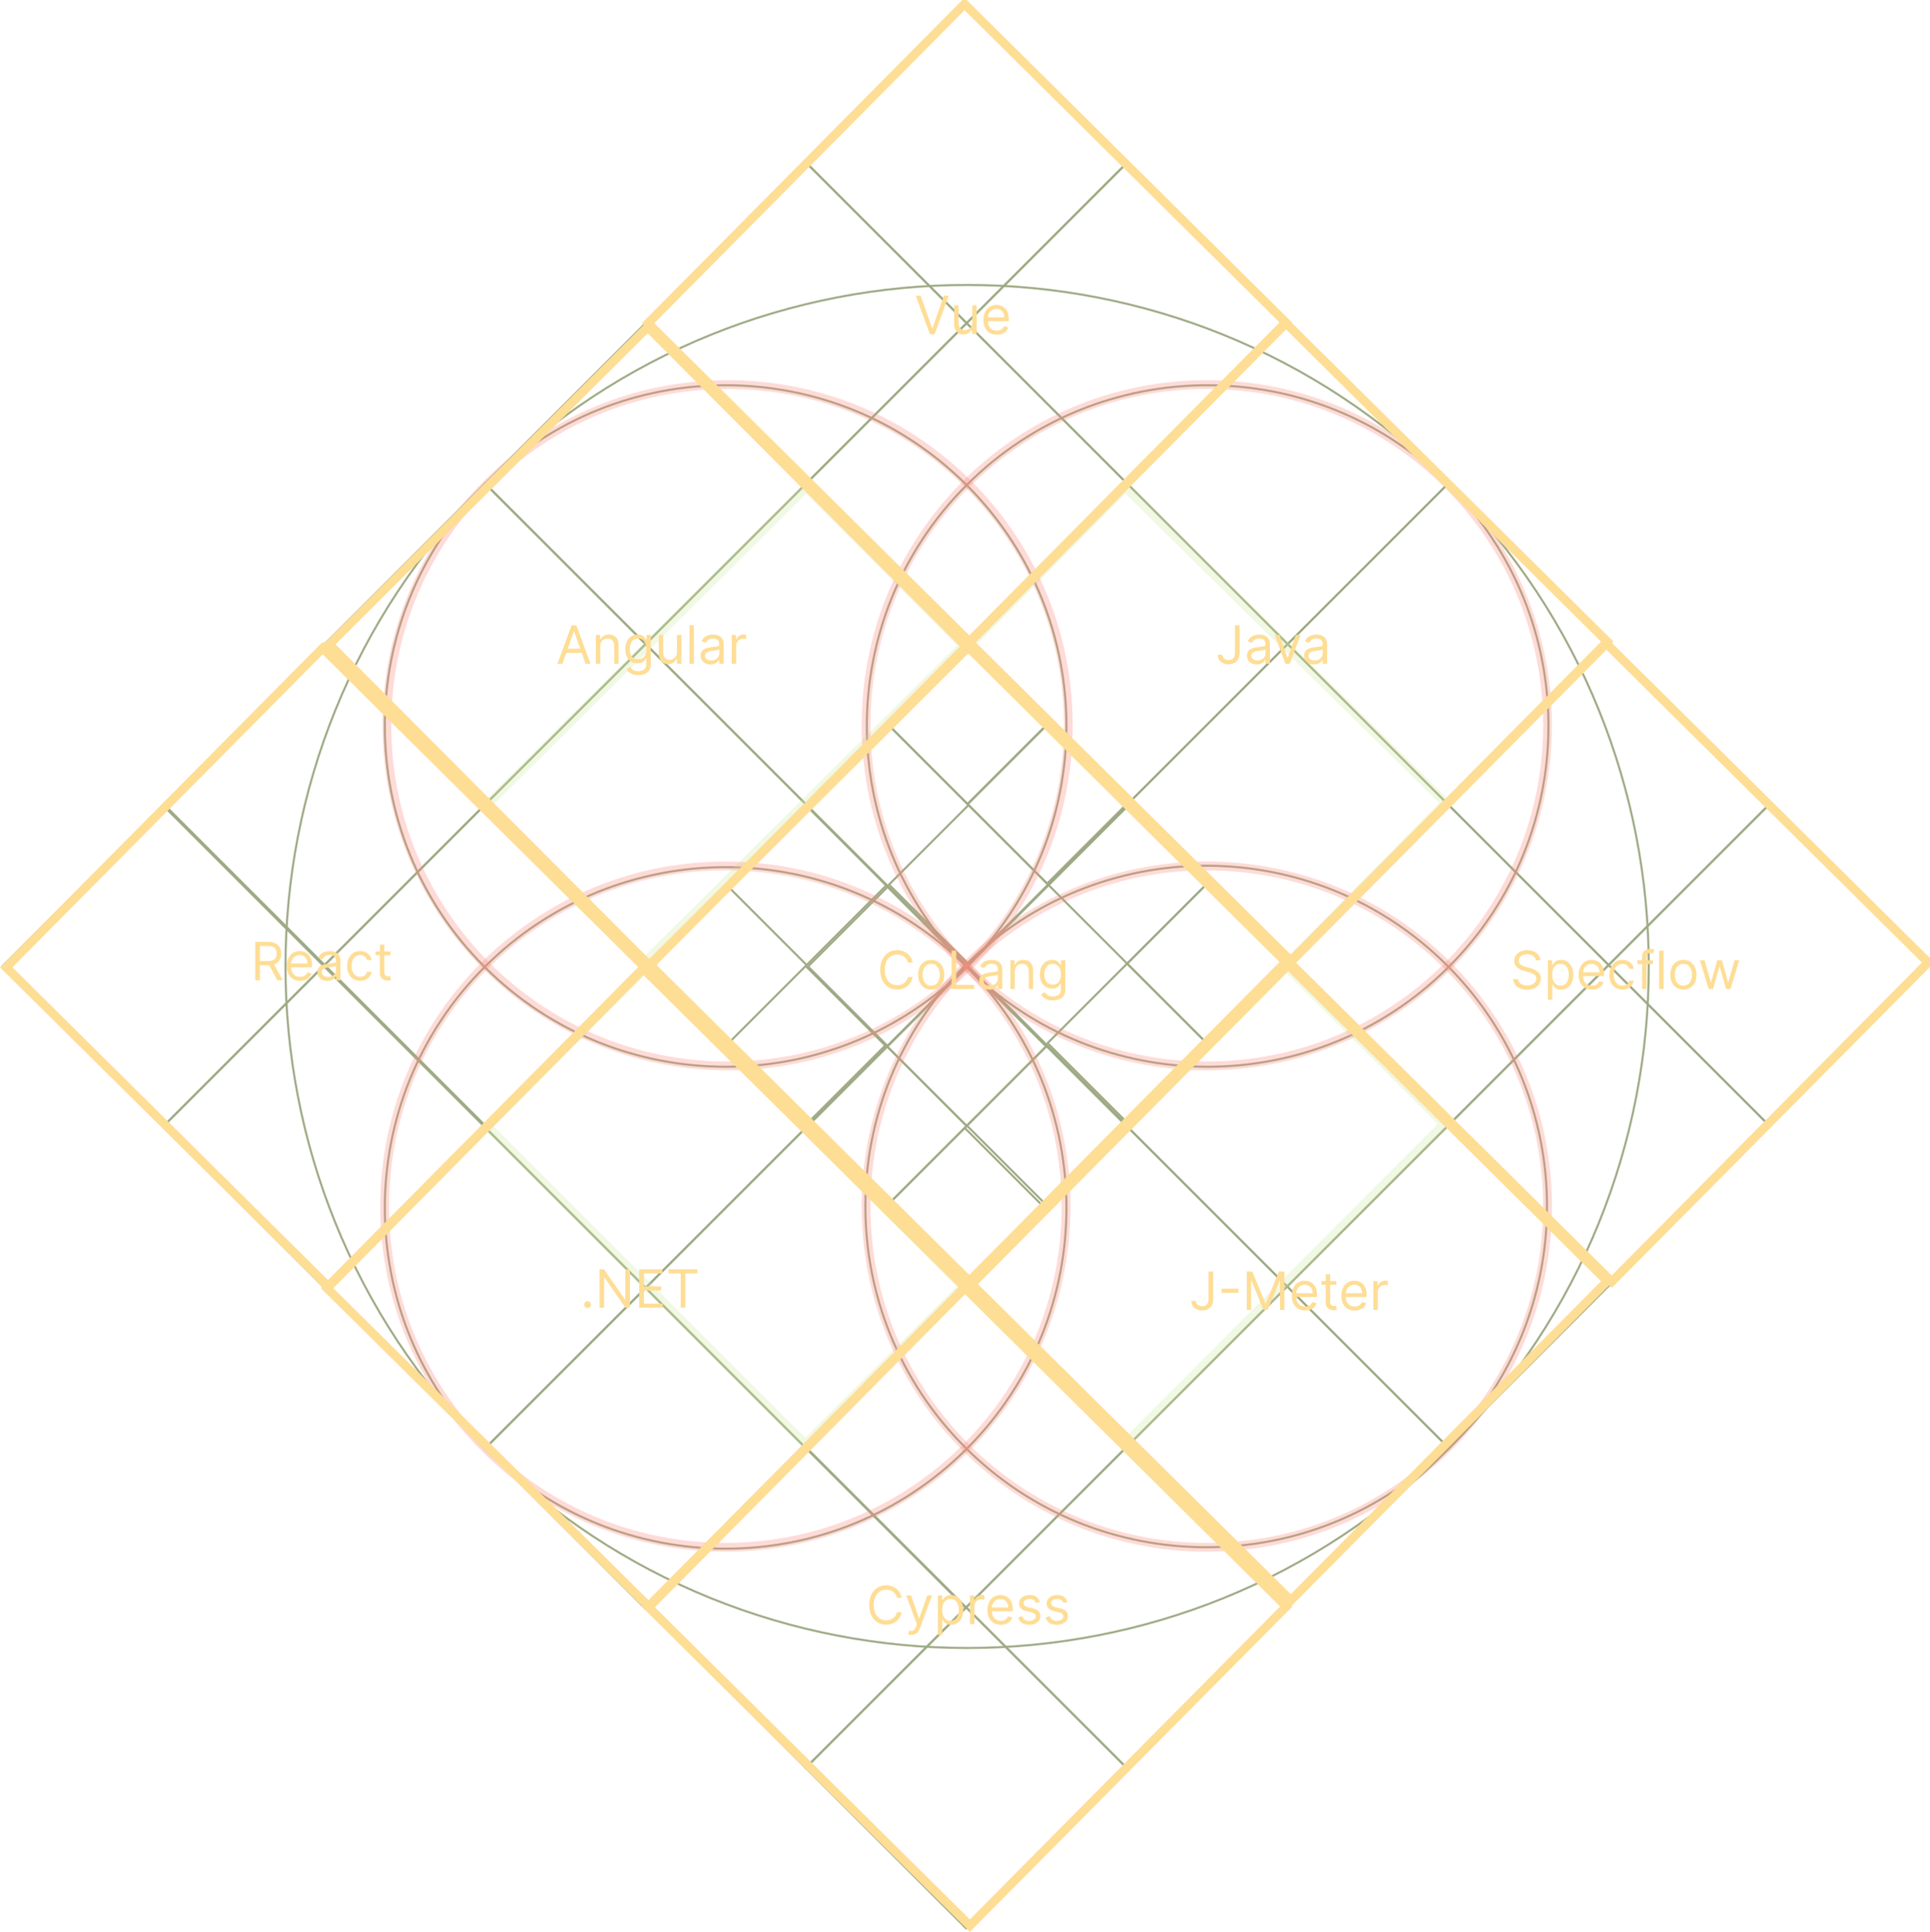 <svg width="878" height="879" viewBox="0 0 878 879" fill="none" xmlns="http://www.w3.org/2000/svg">
<g id="ways-30 1" clip-path="url(#clip0_1_2)">
<g id="Clip path group">
<mask id="mask0_1_2" style="mask-type:luminance" maskUnits="userSpaceOnUse" x="0" y="0" width="878" height="879">
<g id="clip0_1_2">
<path id="Vector" d="M878 0H0V879H878V0Z" fill="white"/>
</g>
</mask>
<g mask="url(#mask0_1_2)">
<g id="talent-30 1">
<g id="Clip path group_2">
<g id="Mask group">
<mask id="mask1_1_2" style="mask-type:luminance" maskUnits="userSpaceOnUse" x="0" y="0" width="878" height="879">
<g id="Group">
<g id="clip0_1_2_2">
<path id="Vector_2" d="M878 0H0V879H878V0Z" fill="white"/>
</g>
</g>
</mask>
<g mask="url(#mask1_1_2)">
<g id="Group_2">
<g id="main-bg 1">
<path id="Vector_2_2" d="M512.76 74.014L439.746 1L366.732 74.014L439.746 147.029L512.76 74.014Z" stroke="#9EAA85" stroke-width="0.93"/>
<path id="Vector_2_2_2" d="M366.731 220.043L293.717 147.029L220.703 220.043L293.717 293.058L366.731 220.043Z" stroke="#9EAA85" stroke-width="0.93"/>
<path id="Vector_3" d="M220.702 366.072L147.688 293.058L74.674 366.072L147.688 439.087L220.702 366.072Z" stroke="#9EAA85" stroke-width="0.93"/>
<path id="Vector_4" d="M366.731 512.979L293.717 439.965L220.703 512.979L293.717 585.994L366.731 512.979Z" stroke="#9EAA85" stroke-width="0.93"/>
<path id="Vector_5" d="M513.199 366.511L440.185 293.497L367.171 366.511L440.185 439.526L513.199 366.511Z" stroke="#9EAA85" stroke-width="0.93"/>
<path id="Vector_6" d="M585.775 147.029L512.761 74.015L439.747 147.029L512.761 220.043L585.775 147.029Z" stroke="#9EAA85" stroke-width="0.93"/>
<path id="Vector_7" d="M439.745 293.058L366.731 220.044L293.717 293.058L366.731 366.073L439.745 293.058Z" stroke="#9EAA85" stroke-width="0.93"/>
<path id="Vector_8" d="M293.716 439.087L220.702 366.073L147.688 439.087L220.702 512.102L293.716 439.087Z" stroke="#9EAA85" stroke-width="0.93"/>
<path id="Vector_9" d="M439.745 585.993L366.731 512.979L293.717 585.993L366.731 659.008L439.745 585.993Z" stroke="#9EAA85" stroke-width="0.93"/>
<path id="Vector_10" d="M586.213 439.526L513.199 366.512L440.185 439.526L513.199 512.541L586.213 439.526Z" stroke="#9EAA85" stroke-width="0.93"/>
<path id="Vector_11" d="M731.804 293.058L658.79 220.044L585.776 293.058L658.79 366.073L731.804 293.058Z" stroke="#9EAA85" stroke-width="0.93"/>
<path id="Vector_12" d="M658.789 220.043L585.775 147.029L512.761 220.043L585.775 293.058L658.789 220.043Z" stroke="#9EAA85" stroke-width="0.93"/>
<path id="Vector_13" d="M877.833 439.087L804.819 366.073L731.805 439.087L804.819 512.102L877.833 439.087Z" stroke="#9EAA85" stroke-width="0.93"/>
<path id="Vector_14" d="M804.819 366.072L731.805 293.058L658.791 366.072L731.805 439.087L804.819 366.072Z" stroke="#9EAA85" stroke-width="0.93"/>
<path id="Vector_15" d="M731.584 585.336L658.57 512.322L585.556 585.336L658.57 658.351L731.584 585.336Z" stroke="#9EAA85" stroke-width="0.93"/>
<path id="Vector_16" d="M585.556 731.365L512.542 658.351L439.528 731.365L512.542 804.38L585.556 731.365Z" stroke="#9EAA85" stroke-width="0.93"/>
<path id="Vector_17" d="M512.76 220.043L439.746 147.029L366.732 220.043L439.746 293.058L512.76 220.043Z" stroke="#9EAA85" stroke-width="0.93"/>
<path id="Vector_18" d="M366.731 366.072L293.717 293.058L220.703 366.072L293.717 439.087L366.731 366.072Z" stroke="#9EAA85" stroke-width="0.93"/>
<path id="Vector_19" d="M220.263 512.54L147.249 439.526L74.235 512.54L147.249 585.555L220.263 512.54Z" stroke="#9EAA85" stroke-width="0.93"/>
<path id="Vector_20" d="M366.731 659.008L293.717 585.994L220.703 659.008L293.717 732.023L366.731 659.008Z" stroke="#9EAA85" stroke-width="0.93"/>
<path id="Vector_21" d="M513.199 512.54L440.185 439.526L367.171 512.54L440.185 585.555L513.199 512.54Z" stroke="#9EAA85" stroke-width="0.93"/>
<path id="Vector_22" d="M658.789 366.072L585.775 293.058L512.761 366.072L585.775 439.087L658.789 366.072Z" stroke="#9EAA85" stroke-width="0.93"/>
<path id="Vector_23" d="M804.819 512.102L731.805 439.088L658.791 512.102L731.805 585.117L804.819 512.102Z" stroke="#9EAA85" stroke-width="0.93"/>
<path id="Vector_24" d="M658.571 658.35L585.557 585.336L512.543 658.35L585.557 731.365L658.571 658.35Z" stroke="#9EAA85" stroke-width="0.93"/>
<path id="Vector_25" d="M512.541 804.38L439.527 731.366L366.513 804.38L439.527 877.395L512.541 804.38Z" stroke="#9EAA85" stroke-width="0.93"/>
<path id="Vector_26" d="M439.745 147.029L366.731 74.015L293.717 147.029L366.731 220.043L439.745 147.029Z" stroke="#9EAA85" stroke-width="0.93"/>
<path id="Vector_27" d="M293.716 293.058L220.702 220.044L147.688 293.058L220.702 366.073L293.716 293.058Z" stroke="#9EAA85" stroke-width="0.93"/>
<path id="Vector_28" d="M147.249 439.526L74.234 366.512L1.22 439.526L74.234 512.541L147.249 439.526Z" stroke="#9EAA85" stroke-width="0.93"/>
<path id="Vector_29" d="M293.716 585.994L220.702 512.98L147.688 585.994L220.702 659.009L293.716 585.994Z" stroke="#9EAA85" stroke-width="0.93"/>
<path id="Vector_30" d="M440.184 439.526L367.17 366.512L294.156 439.526L367.17 512.541L440.184 439.526Z" stroke="#9EAA85" stroke-width="0.93"/>
<path id="Vector_31" d="M585.775 293.058L512.761 220.044L439.747 293.058L512.761 366.073L585.775 293.058Z" stroke="#9EAA85" stroke-width="0.93"/>
<path id="Vector_32" d="M731.804 439.087L658.79 366.073L585.776 439.087L658.79 512.102L731.804 439.087Z" stroke="#9EAA85" stroke-width="0.93"/>
<path id="Vector_33" d="M658.571 512.321L585.557 439.307L512.543 512.321L585.557 585.336L658.571 512.321Z" stroke="#9EAA85" stroke-width="0.93"/>
<path id="Vector_34" d="M512.322 658.57L439.308 585.556L366.294 658.57L439.308 731.585L512.322 658.57Z" stroke="#9EAA85" stroke-width="0.93"/>
<path id="Vector_35" d="M585.555 585.336L512.541 512.322L439.527 585.336L512.541 658.351L585.555 585.336Z" stroke="#9EAA85" stroke-width="0.93"/>
<path id="Vector_36" d="M439.526 731.365L366.512 658.351L293.498 731.365L366.512 804.38L439.526 731.365Z" stroke="#9EAA85" stroke-width="0.93"/>
<path id="Vector_37" d="M476.363 329.675L440.185 293.497L404.007 329.675L440.185 365.854L476.363 329.675Z" stroke="#9EAA85" stroke-width="0.93"/>
<path id="Vector_38" d="M476.363 329.675L440.185 293.497L404.007 329.675L440.185 365.854L476.363 329.675Z" stroke="#9EAA85" stroke-width="0.93"/>
<path id="Vector_39" d="M403.129 402.909L366.951 366.731L330.773 402.909L366.951 439.088L403.129 402.909Z" stroke="#9EAA85" stroke-width="0.93"/>
<path id="Vector_40" d="M548.939 402.251L512.761 366.073L476.583 402.251L512.761 438.43L548.939 402.251Z" stroke="#9EAA85" stroke-width="0.93"/>
<path id="Vector_41" d="M476.801 402.47L440.623 366.292L404.445 402.47L440.623 438.649L476.801 402.47Z" stroke="#9EAA85" stroke-width="0.93"/>
<path id="Vector_42" d="M402.691 475.704L366.513 439.526L330.335 475.704L366.513 511.883L402.691 475.704Z" stroke="#9EAA85" stroke-width="0.93"/>
<path id="Vector_43" d="M548.939 474.608L512.761 438.43L476.583 474.608L512.761 510.787L548.939 474.608Z" stroke="#9EAA85" stroke-width="0.93"/>
<path id="Vector_44" d="M512.541 365.854L476.363 329.676L440.185 365.854L476.363 402.033L512.541 365.854Z" stroke="#9EAA85" stroke-width="0.93"/>
<path id="Vector_45" d="M439.965 439.745L403.787 403.567L367.609 439.745L403.787 475.924L439.965 439.745Z" stroke="#9EAA85" stroke-width="0.93"/>
<path id="Vector_46" d="M585.117 438.429L548.939 402.251L512.761 438.429L548.939 474.608L585.117 438.429Z" stroke="#9EAA85" stroke-width="0.93"/>
<path id="Vector_47" d="M475.924 476.143L439.746 439.965L403.568 476.143L439.746 512.322L475.924 476.143Z" stroke="#9EAA85" stroke-width="0.93"/>
<path id="Vector_48" d="M512.249 512.175L476.071 475.997L439.893 512.175L476.071 548.354L512.249 512.175Z" stroke="#9EAA85" stroke-width="0.93"/>
<path id="Vector_49" d="M475.046 549.377L438.868 513.199L402.69 549.377L438.868 585.556L475.046 549.377Z" stroke="#9EAA85" stroke-width="0.93"/>
<path id="Vector_50" d="M439.745 512.321L403.567 476.143L367.389 512.321L403.567 548.5L439.745 512.321Z" stroke="#9EAA85" stroke-width="0.93"/>
<path id="Vector_51" d="M220.702 659.009C341.798 780.105 538.132 780.105 659.228 659.009C780.324 537.913 780.324 341.579 659.228 220.483C538.132 99.387 341.798 99.387 220.702 220.483C99.606 341.579 99.606 537.913 220.702 659.009Z" stroke="#9EAA85" stroke-width="0.93"/>
<path id="Vector_52" d="M439.746 439.964C500.293 500.512 598.461 500.512 659.008 439.964C719.556 379.417 719.556 281.249 659.008 220.702C598.461 160.154 500.293 160.154 439.746 220.702C379.198 281.249 379.198 379.417 439.746 439.964Z" stroke="#9EAA85" stroke-width="0.93"/>
<path id="Vector_53" d="M220.483 659.227C281.03 719.775 379.198 719.775 439.745 659.227C500.293 598.68 500.293 500.512 439.745 439.965C379.198 379.417 281.03 379.417 220.483 439.965C159.935 500.512 159.935 598.68 220.483 659.227Z" stroke="#9EAA85" stroke-width="0.93"/>
<path id="Vector_54" d="M439.089 658.569C499.636 719.117 597.804 719.117 658.351 658.569C718.899 598.022 718.899 499.854 658.351 439.307C597.804 378.759 499.636 378.759 439.089 439.307C378.541 499.854 378.541 598.022 439.089 658.569Z" stroke="#9EAA85" stroke-width="0.93"/>
<path id="Vector_55" d="M220.483 439.964C281.03 500.512 379.198 500.512 439.745 439.964C500.293 379.417 500.293 281.249 439.745 220.702C379.198 160.154 281.03 160.154 220.483 220.702C159.935 281.249 159.935 379.417 220.483 439.964Z" stroke="#9EAA85" stroke-width="0.93"/>
<path id="green-rectangle-2" d="M440.827 293.998L586.43 437.457L657.536 365.288L511.934 221.829L440.827 293.998Z" stroke="#D0E6A4" stroke-opacity="0.3" stroke-width="4"/>
<path id="green-rectangle-4" d="M221.829 512.475L366.376 656.997L438.01 585.351L293.462 440.829L221.829 512.475Z" stroke="#D0E6A4" stroke-opacity="0.3" stroke-width="4"/>
<path id="green-rectangle-1" d="M366.815 221.777L221.882 365.913L293.324 437.75L438.257 293.614L366.815 221.777Z" stroke="#D0E6A4" stroke-opacity="0.3" stroke-width="4"/>
<path id="green-rectangle-3" d="M585.165 439.829L440.828 584.561L512.566 656.103L656.903 511.37L585.165 439.829Z" stroke="#D0E6A4" stroke-opacity="0.3" stroke-width="4"/>
<path id="cycle-1" d="M331 485C416.604 485 486 415.604 486 330C486 244.396 416.604 175 331 175C245.396 175 176 244.396 176 330C176 415.604 245.396 485 331 485Z" stroke="#FB887B" stroke-opacity="0.3" stroke-width="4"/>
<path id="cycle-2" d="M549 485C634.604 485 704 415.604 704 330C704 244.396 634.604 175 549 175C463.396 175 394 244.396 394 330C394 415.604 463.396 485 549 485Z" stroke="#FB887B" stroke-opacity="0.3" stroke-width="4"/>
<path id="cycle-3" d="M330 704C415.604 704 485 634.604 485 549C485 463.396 415.604 394 330 394C244.396 394 175 463.396 175 549C175 634.604 244.396 704 330 704Z" stroke="#FB887B" stroke-opacity="0.3" stroke-width="4"/>
<path id="cycle-4" d="M549 704C634.604 704 704 634.604 704 549C704 463.396 634.604 394 549 394C463.396 394 394 463.396 394 549C394 634.604 463.396 704 549 704Z" stroke="#FB887B" stroke-opacity="0.3" stroke-width="4"/>
</g>
</g>
</g>
</g>
</g>
</g>
</g>
</g>
<rect id="rect-1" x="2.828" y="440.136" width="204.484" height="206.121" transform="rotate(-45.253 2.828 440.136)" stroke="#FEDD95" stroke-width="4"/>
<rect id="rect-9" x="586.828" y="438.057" width="204.484" height="206.121" transform="rotate(-45.253 586.828 438.057)" stroke="#FEDD95" stroke-width="4"/>
<rect id="rect-6" x="440.828" y="292.057" width="204.484" height="206.121" transform="rotate(-45.253 440.828 292.057)" stroke="#FEDD95" stroke-width="4"/>
<rect id="rect-8" x="440.828" y="583.057" width="204.484" height="206.121" transform="rotate(-45.253 440.828 583.057)" stroke="#FEDD95" stroke-width="4"/>
<rect id="rect-5" x="295.828" y="439.057" width="204.484" height="206.121" transform="rotate(-45.253 295.828 439.057)" stroke="#FEDD95" stroke-width="4"/>
<rect id="rect-4" x="148.828" y="586.143" width="204.484" height="206.121" transform="rotate(-45.287 148.828 586.143)" stroke="#FEDD95" stroke-width="4"/>
<rect id="rect-1_2" x="294.828" y="731.057" width="204.484" height="206.121" transform="rotate(-45.253 294.828 731.057)" stroke="#FEDD95" stroke-width="4"/>
<rect id="rect-3" x="294.828" y="147.057" width="204.484" height="206.121" transform="rotate(-45.253 294.828 147.057)" stroke="#FEDD95" stroke-width="4"/>
<rect id="rect-2" x="149.831" y="293.188" width="204.484" height="206.121" transform="rotate(-44.91 149.831 293.188)" stroke="#FEDD95" stroke-width="4"/>
<path id="text-1" d="M116.114 446V428.545H122.011C123.375 428.545 124.494 428.778 125.369 429.244C126.244 429.705 126.892 430.338 127.312 431.145C127.733 431.952 127.943 432.869 127.943 433.898C127.943 434.926 127.733 435.838 127.312 436.634C126.892 437.429 126.247 438.054 125.378 438.509C124.509 438.957 123.398 439.182 122.045 439.182H117.273V437.273H121.977C122.909 437.273 123.659 437.136 124.227 436.864C124.801 436.591 125.216 436.205 125.472 435.705C125.733 435.199 125.864 434.597 125.864 433.898C125.864 433.199 125.733 432.588 125.472 432.065C125.21 431.543 124.793 431.139 124.219 430.855C123.645 430.565 122.886 430.42 121.943 430.42H118.227V446H116.114ZM124.33 438.159L128.625 446H126.17L121.943 438.159H124.33ZM136.54 446.273C135.279 446.273 134.191 445.994 133.276 445.438C132.367 444.875 131.665 444.091 131.171 443.085C130.683 442.074 130.438 440.898 130.438 439.557C130.438 438.216 130.683 437.034 131.171 436.011C131.665 434.983 132.353 434.182 133.234 433.608C134.12 433.028 135.154 432.739 136.336 432.739C137.018 432.739 137.691 432.852 138.356 433.08C139.021 433.307 139.626 433.676 140.171 434.188C140.717 434.693 141.151 435.364 141.475 436.199C141.799 437.034 141.961 438.062 141.961 439.284V440.136H131.87V438.398H139.915C139.915 437.659 139.768 437 139.472 436.42C139.183 435.841 138.768 435.384 138.228 435.048C137.694 434.713 137.063 434.545 136.336 434.545C135.535 434.545 134.842 434.744 134.256 435.142C133.677 435.534 133.231 436.045 132.918 436.676C132.606 437.307 132.45 437.983 132.45 438.705V439.864C132.45 440.852 132.62 441.69 132.961 442.378C133.308 443.06 133.788 443.58 134.401 443.938C135.015 444.29 135.728 444.466 136.54 444.466C137.069 444.466 137.546 444.392 137.972 444.244C138.404 444.091 138.776 443.864 139.089 443.562C139.401 443.256 139.643 442.875 139.813 442.42L141.756 442.966C141.552 443.625 141.208 444.205 140.725 444.705C140.242 445.199 139.646 445.585 138.935 445.864C138.225 446.136 137.427 446.273 136.54 446.273ZM148.873 446.307C148.043 446.307 147.29 446.151 146.614 445.838C145.938 445.52 145.401 445.062 145.004 444.466C144.606 443.864 144.407 443.136 144.407 442.284C144.407 441.534 144.555 440.926 144.85 440.46C145.146 439.989 145.54 439.619 146.035 439.352C146.529 439.085 147.075 438.886 147.671 438.756C148.273 438.619 148.879 438.511 149.487 438.432C150.282 438.33 150.927 438.253 151.421 438.202C151.921 438.145 152.285 438.051 152.512 437.92C152.745 437.79 152.862 437.562 152.862 437.239V437.17C152.862 436.33 152.631 435.676 152.171 435.21C151.717 434.744 151.026 434.511 150.1 434.511C149.14 434.511 148.387 434.722 147.842 435.142C147.296 435.562 146.913 436.011 146.691 436.489L144.782 435.807C145.123 435.011 145.577 434.392 146.146 433.949C146.719 433.5 147.344 433.187 148.021 433.011C148.702 432.83 149.373 432.739 150.032 432.739C150.452 432.739 150.935 432.79 151.481 432.892C152.032 432.989 152.563 433.19 153.075 433.497C153.592 433.804 154.021 434.267 154.362 434.886C154.702 435.506 154.873 436.335 154.873 437.375V446H152.862V444.227H152.759C152.623 444.511 152.396 444.815 152.077 445.139C151.759 445.463 151.336 445.739 150.808 445.966C150.279 446.193 149.634 446.307 148.873 446.307ZM149.18 444.5C149.975 444.5 150.646 444.344 151.191 444.031C151.742 443.719 152.157 443.315 152.435 442.821C152.719 442.327 152.862 441.807 152.862 441.261V439.42C152.776 439.523 152.589 439.616 152.299 439.702C152.015 439.781 151.685 439.852 151.31 439.915C150.941 439.972 150.58 440.023 150.228 440.068C149.881 440.108 149.6 440.142 149.384 440.17C148.862 440.239 148.373 440.349 147.918 440.503C147.469 440.651 147.106 440.875 146.827 441.176C146.555 441.472 146.418 441.875 146.418 442.386C146.418 443.085 146.677 443.614 147.194 443.972C147.717 444.324 148.379 444.5 149.18 444.5ZM163.862 446.273C162.635 446.273 161.578 445.983 160.692 445.403C159.805 444.824 159.124 444.026 158.646 443.009C158.169 441.991 157.93 440.83 157.93 439.523C157.93 438.193 158.175 437.02 158.663 436.003C159.158 434.98 159.845 434.182 160.726 433.608C161.612 433.028 162.646 432.739 163.828 432.739C164.749 432.739 165.578 432.909 166.317 433.25C167.055 433.591 167.661 434.068 168.132 434.682C168.604 435.295 168.896 436.011 169.01 436.83H166.999C166.845 436.233 166.504 435.705 165.976 435.244C165.453 434.778 164.749 434.545 163.862 434.545C163.078 434.545 162.391 434.75 161.8 435.159C161.214 435.562 160.757 436.134 160.428 436.872C160.104 437.605 159.942 438.466 159.942 439.455C159.942 440.466 160.101 441.347 160.419 442.097C160.743 442.847 161.197 443.429 161.783 443.844C162.374 444.259 163.067 444.466 163.862 444.466C164.385 444.466 164.859 444.375 165.286 444.193C165.712 444.011 166.072 443.75 166.368 443.409C166.663 443.068 166.874 442.659 166.999 442.182H169.01C168.896 442.955 168.615 443.651 168.166 444.27C167.723 444.884 167.135 445.372 166.402 445.736C165.675 446.094 164.828 446.273 163.862 446.273ZM177.643 432.909V434.614H170.859V432.909H177.643ZM172.837 429.773H174.848V442.25C174.848 442.818 174.93 443.244 175.095 443.528C175.266 443.807 175.482 443.994 175.743 444.091C176.01 444.182 176.291 444.227 176.587 444.227C176.808 444.227 176.99 444.216 177.132 444.193C177.274 444.165 177.388 444.142 177.473 444.125L177.882 445.932C177.746 445.983 177.555 446.034 177.311 446.085C177.067 446.142 176.757 446.17 176.382 446.17C175.814 446.17 175.257 446.048 174.712 445.804C174.172 445.56 173.723 445.188 173.365 444.688C173.013 444.188 172.837 443.557 172.837 442.795V429.773Z" fill="#FEDD95"/>
<path id="text-2" d="M255.83 302H253.614L260.023 284.545H262.205L268.614 302H266.398L261.182 287.307H261.045L255.83 302ZM256.648 295.182H265.58V297.057H256.648V295.182ZM273.071 294.125V302H271.06V288.909H273.003V290.955H273.173C273.48 290.29 273.946 289.756 274.571 289.352C275.196 288.943 276.003 288.739 276.991 288.739C277.878 288.739 278.653 288.92 279.318 289.284C279.983 289.642 280.5 290.188 280.869 290.92C281.239 291.648 281.423 292.568 281.423 293.682V302H279.412V293.818C279.412 292.79 279.145 291.989 278.611 291.415C278.077 290.835 277.344 290.545 276.412 290.545C275.77 290.545 275.196 290.685 274.69 290.963C274.19 291.241 273.795 291.648 273.506 292.182C273.216 292.716 273.071 293.364 273.071 294.125ZM290.383 307.182C289.411 307.182 288.576 307.057 287.877 306.807C287.178 306.562 286.596 306.239 286.13 305.835C285.67 305.438 285.303 305.011 285.031 304.557L286.633 303.432C286.815 303.67 287.045 303.943 287.323 304.25C287.602 304.562 287.982 304.832 288.465 305.06C288.954 305.293 289.593 305.409 290.383 305.409C291.44 305.409 292.312 305.153 292.999 304.642C293.687 304.131 294.031 303.33 294.031 302.239V299.58H293.86C293.712 299.818 293.502 300.114 293.229 300.466C292.962 300.812 292.576 301.122 292.07 301.395C291.57 301.662 290.894 301.795 290.042 301.795C288.985 301.795 288.036 301.545 287.195 301.045C286.36 300.545 285.698 299.818 285.21 298.864C284.727 297.909 284.485 296.75 284.485 295.386C284.485 294.045 284.721 292.878 285.192 291.884C285.664 290.884 286.32 290.111 287.161 289.565C288.002 289.014 288.974 288.739 290.076 288.739C290.928 288.739 291.604 288.881 292.104 289.165C292.61 289.443 292.996 289.761 293.263 290.119C293.536 290.472 293.746 290.761 293.894 290.989H294.099V288.909H296.042V302.375C296.042 303.5 295.786 304.415 295.275 305.119C294.769 305.83 294.087 306.349 293.229 306.679C292.377 307.014 291.428 307.182 290.383 307.182ZM290.315 299.989C291.121 299.989 291.803 299.804 292.36 299.435C292.917 299.065 293.34 298.534 293.63 297.841C293.92 297.148 294.065 296.318 294.065 295.352C294.065 294.409 293.923 293.577 293.638 292.855C293.354 292.134 292.934 291.568 292.377 291.159C291.82 290.75 291.133 290.545 290.315 290.545C289.462 290.545 288.752 290.761 288.184 291.193C287.621 291.625 287.198 292.205 286.914 292.932C286.636 293.659 286.496 294.466 286.496 295.352C286.496 296.261 286.638 297.065 286.923 297.764C287.212 298.457 287.638 299.003 288.201 299.401C288.769 299.793 289.474 299.989 290.315 299.989ZM307.974 296.648V288.909H309.985V302H307.974V299.784H307.837C307.531 300.449 307.053 301.014 306.406 301.48C305.758 301.94 304.94 302.17 303.951 302.17C303.133 302.17 302.406 301.991 301.769 301.634C301.133 301.27 300.633 300.724 300.269 299.997C299.906 299.264 299.724 298.341 299.724 297.227V288.909H301.735V297.091C301.735 298.045 302.002 298.807 302.536 299.375C303.076 299.943 303.763 300.227 304.599 300.227C305.099 300.227 305.607 300.099 306.124 299.844C306.647 299.588 307.085 299.196 307.437 298.668C307.795 298.139 307.974 297.466 307.974 296.648ZM315.68 284.545V302H313.669V284.545H315.68ZM323.217 302.307C322.387 302.307 321.634 302.151 320.958 301.838C320.282 301.52 319.745 301.062 319.347 300.466C318.95 299.864 318.751 299.136 318.751 298.284C318.751 297.534 318.898 296.926 319.194 296.46C319.489 295.989 319.884 295.619 320.379 295.352C320.873 295.085 321.418 294.886 322.015 294.756C322.617 294.619 323.222 294.511 323.83 294.432C324.626 294.33 325.271 294.253 325.765 294.202C326.265 294.145 326.629 294.051 326.856 293.92C327.089 293.79 327.205 293.562 327.205 293.239V293.17C327.205 292.33 326.975 291.676 326.515 291.21C326.06 290.744 325.37 290.511 324.444 290.511C323.484 290.511 322.731 290.722 322.185 291.142C321.64 291.562 321.256 292.011 321.035 292.489L319.126 291.807C319.467 291.011 319.921 290.392 320.489 289.949C321.063 289.5 321.688 289.187 322.364 289.011C323.046 288.83 323.717 288.739 324.376 288.739C324.796 288.739 325.279 288.79 325.825 288.892C326.376 288.989 326.907 289.19 327.418 289.497C327.935 289.804 328.364 290.267 328.705 290.886C329.046 291.506 329.217 292.335 329.217 293.375V302H327.205V300.227H327.103C326.967 300.511 326.739 300.815 326.421 301.139C326.103 301.463 325.68 301.739 325.151 301.966C324.623 302.193 323.978 302.307 323.217 302.307ZM323.523 300.5C324.319 300.5 324.989 300.344 325.535 300.031C326.086 299.719 326.501 299.315 326.779 298.821C327.063 298.327 327.205 297.807 327.205 297.261V295.42C327.12 295.523 326.933 295.616 326.643 295.702C326.359 295.781 326.029 295.852 325.654 295.915C325.285 295.972 324.924 296.023 324.572 296.068C324.225 296.108 323.944 296.142 323.728 296.17C323.205 296.239 322.717 296.349 322.262 296.503C321.813 296.651 321.45 296.875 321.171 297.176C320.898 297.472 320.762 297.875 320.762 298.386C320.762 299.085 321.021 299.614 321.538 299.972C322.06 300.324 322.722 300.5 323.523 300.5ZM332.888 302V288.909H334.831V290.886H334.967C335.206 290.239 335.638 289.713 336.263 289.31C336.888 288.906 337.592 288.705 338.376 288.705C338.524 288.705 338.709 288.707 338.93 288.713C339.152 288.719 339.32 288.727 339.433 288.739V290.784C339.365 290.767 339.209 290.741 338.964 290.707C338.726 290.668 338.473 290.648 338.206 290.648C337.57 290.648 337.001 290.781 336.501 291.048C336.007 291.31 335.615 291.673 335.325 292.139C335.041 292.599 334.899 293.125 334.899 293.716V302H332.888Z" fill="#FEDD95"/>
<path id="text-8" d="M549.795 578.545H551.909V591.023C551.909 592.136 551.705 593.082 551.295 593.861C550.886 594.639 550.31 595.23 549.565 595.634C548.821 596.037 547.943 596.239 546.932 596.239C545.977 596.239 545.128 596.065 544.384 595.719C543.639 595.366 543.054 594.866 542.628 594.219C542.202 593.571 541.989 592.801 541.989 591.909H544.068C544.068 592.403 544.19 592.835 544.435 593.205C544.685 593.568 545.026 593.852 545.457 594.057C545.889 594.261 546.381 594.364 546.932 594.364C547.54 594.364 548.057 594.236 548.483 593.98C548.909 593.724 549.233 593.349 549.455 592.855C549.682 592.355 549.795 591.744 549.795 591.023V578.545ZM563.372 586.335V588.21H555.736V586.335H563.372ZM567.184 578.545H569.707L575.638 593.034H575.843L581.775 578.545H584.298V596H582.32V582.739H582.15L576.695 596H574.786L569.332 582.739H569.161V596H567.184V578.545ZM593.751 596.273C592.49 596.273 591.402 595.994 590.487 595.438C589.578 594.875 588.876 594.091 588.382 593.085C587.893 592.074 587.649 590.898 587.649 589.557C587.649 588.216 587.893 587.034 588.382 586.011C588.876 584.983 589.564 584.182 590.445 583.608C591.331 583.028 592.365 582.739 593.547 582.739C594.229 582.739 594.902 582.852 595.567 583.08C596.232 583.307 596.837 583.676 597.382 584.188C597.928 584.693 598.362 585.364 598.686 586.199C599.01 587.034 599.172 588.062 599.172 589.284V590.136H589.081V588.398H597.126C597.126 587.659 596.979 587 596.683 586.42C596.393 585.841 595.979 585.384 595.439 585.048C594.905 584.713 594.274 584.545 593.547 584.545C592.746 584.545 592.053 584.744 591.467 585.142C590.888 585.534 590.442 586.045 590.129 586.676C589.817 587.307 589.661 587.983 589.661 588.705V589.864C589.661 590.852 589.831 591.69 590.172 592.378C590.518 593.06 590.999 593.58 591.612 593.938C592.226 594.29 592.939 594.466 593.751 594.466C594.28 594.466 594.757 594.392 595.183 594.244C595.615 594.091 595.987 593.864 596.3 593.562C596.612 593.256 596.854 592.875 597.024 592.42L598.967 592.966C598.763 593.625 598.419 594.205 597.936 594.705C597.453 595.199 596.857 595.585 596.146 595.864C595.436 596.136 594.638 596.273 593.751 596.273ZM607.925 582.909V584.614H601.141V582.909H607.925ZM603.118 579.773H605.129V592.25C605.129 592.818 605.212 593.244 605.376 593.528C605.547 593.807 605.763 593.994 606.024 594.091C606.291 594.182 606.572 594.227 606.868 594.227C607.089 594.227 607.271 594.216 607.413 594.193C607.555 594.165 607.669 594.142 607.754 594.125L608.163 595.932C608.027 595.983 607.837 596.034 607.592 596.085C607.348 596.142 607.038 596.17 606.663 596.17C606.095 596.17 605.538 596.048 604.993 595.804C604.453 595.56 604.004 595.188 603.646 594.688C603.294 594.188 603.118 593.557 603.118 592.795V579.773ZM616.298 596.273C615.037 596.273 613.949 595.994 613.034 595.438C612.125 594.875 611.423 594.091 610.929 593.085C610.44 592.074 610.196 590.898 610.196 589.557C610.196 588.216 610.44 587.034 610.929 586.011C611.423 584.983 612.111 584.182 612.991 583.608C613.878 583.028 614.912 582.739 616.094 582.739C616.776 582.739 617.449 582.852 618.114 583.08C618.778 583.307 619.384 583.676 619.929 584.188C620.474 584.693 620.909 585.364 621.233 586.199C621.557 587.034 621.719 588.062 621.719 589.284V590.136H611.628V588.398H619.673C619.673 587.659 619.526 587 619.23 586.42C618.94 585.841 618.526 585.384 617.986 585.048C617.452 584.713 616.821 584.545 616.094 584.545C615.293 584.545 614.599 584.744 614.014 585.142C613.435 585.534 612.989 586.045 612.676 586.676C612.364 587.307 612.207 587.983 612.207 588.705V589.864C612.207 590.852 612.378 591.69 612.719 592.378C613.065 593.06 613.545 593.58 614.159 593.938C614.773 594.29 615.486 594.466 616.298 594.466C616.827 594.466 617.304 594.392 617.73 594.244C618.162 594.091 618.534 593.864 618.847 593.562C619.159 593.256 619.401 592.875 619.571 592.42L621.514 592.966C621.31 593.625 620.966 594.205 620.483 594.705C620 595.199 619.403 595.585 618.693 595.864C617.983 596.136 617.185 596.273 616.298 596.273ZM624.778 596V582.909H626.722V584.886H626.858C627.097 584.239 627.528 583.713 628.153 583.31C628.778 582.906 629.483 582.705 630.267 582.705C630.415 582.705 630.599 582.707 630.821 582.713C631.043 582.719 631.21 582.727 631.324 582.739V584.784C631.256 584.767 631.099 584.741 630.855 584.707C630.616 584.668 630.364 584.648 630.097 584.648C629.46 584.648 628.892 584.781 628.392 585.048C627.898 585.31 627.506 585.673 627.216 586.139C626.932 586.599 626.79 587.125 626.79 587.716V596H624.778Z" fill="#FEDD95"/>
<path id="text-3" d="M418.83 134.545L424.011 149.239H424.216L429.398 134.545H431.614L425.205 152H423.023L416.614 134.545H418.83ZM442.31 146.648V138.909H444.321V152H442.31V149.784H442.173C441.866 150.449 441.389 151.014 440.741 151.48C440.094 151.94 439.276 152.17 438.287 152.17C437.469 152.17 436.741 151.991 436.105 151.634C435.469 151.27 434.969 150.724 434.605 149.997C434.241 149.264 434.06 148.341 434.06 147.227V138.909H436.071V147.091C436.071 148.045 436.338 148.807 436.872 149.375C437.412 149.943 438.099 150.227 438.935 150.227C439.435 150.227 439.943 150.099 440.46 149.844C440.983 149.588 441.42 149.196 441.773 148.668C442.131 148.139 442.31 147.466 442.31 146.648ZM453.494 152.273C452.232 152.273 451.144 151.994 450.229 151.438C449.32 150.875 448.619 150.091 448.124 149.085C447.636 148.074 447.391 146.898 447.391 145.557C447.391 144.216 447.636 143.034 448.124 142.011C448.619 140.983 449.306 140.182 450.187 139.608C451.073 139.028 452.107 138.739 453.289 138.739C453.971 138.739 454.644 138.852 455.309 139.08C455.974 139.307 456.579 139.676 457.124 140.188C457.67 140.693 458.104 141.364 458.428 142.199C458.752 143.034 458.914 144.062 458.914 145.284V146.136H448.823V144.398H456.869C456.869 143.659 456.721 143 456.425 142.42C456.136 141.841 455.721 141.384 455.181 141.048C454.647 140.713 454.016 140.545 453.289 140.545C452.488 140.545 451.795 140.744 451.21 141.142C450.63 141.534 450.184 142.045 449.871 142.676C449.559 143.307 449.403 143.983 449.403 144.705V145.864C449.403 146.852 449.573 147.69 449.914 148.378C450.261 149.06 450.741 149.58 451.354 149.938C451.968 150.29 452.681 150.466 453.494 150.466C454.022 150.466 454.499 150.392 454.925 150.244C455.357 150.091 455.729 149.864 456.042 149.562C456.354 149.256 456.596 148.875 456.766 148.42L458.71 148.966C458.505 149.625 458.161 150.205 457.678 150.705C457.195 151.199 456.599 151.585 455.888 151.864C455.178 152.136 454.38 152.273 453.494 152.273Z" fill="#FEDD95"/>
<path id="text-4" d="M267.307 595.136C266.886 595.136 266.526 594.986 266.224 594.685C265.923 594.384 265.773 594.023 265.773 593.602C265.773 593.182 265.923 592.821 266.224 592.52C266.526 592.219 266.886 592.068 267.307 592.068C267.727 592.068 268.088 592.219 268.389 592.52C268.69 592.821 268.841 593.182 268.841 593.602C268.841 593.881 268.77 594.136 268.628 594.369C268.491 594.602 268.307 594.79 268.074 594.932C267.847 595.068 267.591 595.136 267.307 595.136ZM286.564 577.545V595H284.518L275.007 581.295H274.837V595H272.723V577.545H274.768L284.314 591.284H284.484V577.545H286.564ZM290.793 595V577.545H301.327V579.42H292.907V585.318H300.782V587.193H292.907V593.125H301.464V595H290.793ZM304.183 579.42V577.545H317.273V579.42H311.785V595H309.671V579.42H304.183Z" fill="#FEDD95"/>
<path id="text-5" d="M415.159 438H413.045C412.92 437.392 412.702 436.858 412.389 436.398C412.082 435.938 411.707 435.551 411.264 435.239C410.827 434.92 410.341 434.682 409.807 434.523C409.273 434.364 408.716 434.284 408.136 434.284C407.08 434.284 406.122 434.551 405.264 435.085C404.412 435.619 403.733 436.406 403.227 437.446C402.727 438.486 402.477 439.761 402.477 441.273C402.477 442.784 402.727 444.06 403.227 445.099C403.733 446.139 404.412 446.926 405.264 447.46C406.122 447.994 407.08 448.261 408.136 448.261C408.716 448.261 409.273 448.182 409.807 448.023C410.341 447.864 410.827 447.628 411.264 447.315C411.707 446.997 412.082 446.608 412.389 446.148C412.702 445.682 412.92 445.148 413.045 444.545H415.159C415 445.437 414.71 446.236 414.29 446.94C413.869 447.645 413.347 448.244 412.722 448.739C412.097 449.227 411.395 449.599 410.616 449.855C409.844 450.111 409.017 450.239 408.136 450.239C406.648 450.239 405.324 449.875 404.165 449.148C403.006 448.42 402.094 447.386 401.429 446.045C400.764 444.705 400.432 443.114 400.432 441.273C400.432 439.432 400.764 437.841 401.429 436.5C402.094 435.159 403.006 434.125 404.165 433.398C405.324 432.67 406.648 432.307 408.136 432.307C409.017 432.307 409.844 432.435 410.616 432.69C411.395 432.946 412.097 433.321 412.722 433.815C413.347 434.304 413.869 434.901 414.29 435.605C414.71 436.304 415 437.102 415.159 438ZM423.62 450.273C422.438 450.273 421.401 449.991 420.509 449.429C419.623 448.866 418.93 448.08 418.43 447.068C417.935 446.057 417.688 444.875 417.688 443.523C417.688 442.159 417.935 440.969 418.43 439.952C418.93 438.935 419.623 438.145 420.509 437.582C421.401 437.02 422.438 436.739 423.62 436.739C424.802 436.739 425.836 437.02 426.722 437.582C427.614 438.145 428.308 438.935 428.802 439.952C429.302 440.969 429.552 442.159 429.552 443.523C429.552 444.875 429.302 446.057 428.802 447.068C428.308 448.08 427.614 448.866 426.722 449.429C425.836 449.991 424.802 450.273 423.62 450.273ZM423.62 448.466C424.518 448.466 425.256 448.236 425.836 447.776C426.415 447.315 426.844 446.71 427.123 445.96C427.401 445.21 427.54 444.398 427.54 443.523C427.54 442.648 427.401 441.832 427.123 441.077C426.844 440.321 426.415 439.71 425.836 439.244C425.256 438.778 424.518 438.545 423.62 438.545C422.722 438.545 421.984 438.778 421.404 439.244C420.825 439.71 420.396 440.321 420.117 441.077C419.839 441.832 419.7 442.648 419.7 443.523C419.7 444.398 419.839 445.21 420.117 445.96C420.396 446.71 420.825 447.315 421.404 447.776C421.984 448.236 422.722 448.466 423.62 448.466ZM432.895 450V432.545H435.009V448.125H443.122V450H432.895ZM449.974 450.307C449.145 450.307 448.392 450.151 447.716 449.838C447.04 449.52 446.503 449.062 446.105 448.466C445.707 447.864 445.509 447.136 445.509 446.284C445.509 445.534 445.656 444.926 445.952 444.46C446.247 443.989 446.642 443.619 447.136 443.352C447.631 443.085 448.176 442.886 448.773 442.756C449.375 442.619 449.98 442.511 450.588 442.432C451.384 442.33 452.028 442.253 452.523 442.202C453.023 442.145 453.386 442.051 453.614 441.92C453.847 441.79 453.963 441.562 453.963 441.239V441.17C453.963 440.33 453.733 439.676 453.273 439.21C452.818 438.744 452.128 438.511 451.202 438.511C450.241 438.511 449.489 438.722 448.943 439.142C448.398 439.562 448.014 440.011 447.793 440.489L445.884 439.807C446.224 439.011 446.679 438.392 447.247 437.949C447.821 437.5 448.446 437.187 449.122 437.011C449.804 436.83 450.474 436.739 451.134 436.739C451.554 436.739 452.037 436.79 452.582 436.892C453.134 436.989 453.665 437.19 454.176 437.497C454.693 437.804 455.122 438.267 455.463 438.886C455.804 439.506 455.974 440.335 455.974 441.375V450H453.963V448.227H453.861C453.724 448.511 453.497 448.815 453.179 449.139C452.861 449.463 452.438 449.739 451.909 449.966C451.381 450.193 450.736 450.307 449.974 450.307ZM450.281 448.5C451.077 448.5 451.747 448.344 452.293 448.031C452.844 447.719 453.259 447.315 453.537 446.821C453.821 446.327 453.963 445.807 453.963 445.261V443.42C453.878 443.523 453.69 443.616 453.401 443.702C453.116 443.781 452.787 443.852 452.412 443.915C452.043 443.972 451.682 444.023 451.33 444.068C450.983 444.108 450.702 444.142 450.486 444.17C449.963 444.239 449.474 444.349 449.02 444.503C448.571 444.651 448.207 444.875 447.929 445.176C447.656 445.472 447.52 445.875 447.52 446.386C447.52 447.085 447.778 447.614 448.295 447.972C448.818 448.324 449.48 448.5 450.281 448.5ZM461.657 442.125V450H459.646V436.909H461.589V438.955H461.759C462.066 438.29 462.532 437.756 463.157 437.352C463.782 436.943 464.589 436.739 465.577 436.739C466.464 436.739 467.239 436.92 467.904 437.284C468.569 437.642 469.086 438.188 469.455 438.92C469.825 439.648 470.009 440.568 470.009 441.682V450H467.998V441.818C467.998 440.79 467.731 439.989 467.197 439.415C466.663 438.835 465.93 438.545 464.998 438.545C464.356 438.545 463.782 438.685 463.276 438.963C462.776 439.241 462.381 439.648 462.092 440.182C461.802 440.716 461.657 441.364 461.657 442.125ZM478.969 455.182C477.997 455.182 477.162 455.057 476.463 454.807C475.764 454.562 475.182 454.239 474.716 453.835C474.256 453.438 473.889 453.011 473.616 452.557L475.219 451.432C475.401 451.67 475.631 451.943 475.909 452.25C476.188 452.562 476.568 452.832 477.051 453.06C477.54 453.293 478.179 453.409 478.969 453.409C480.026 453.409 480.898 453.153 481.585 452.642C482.273 452.131 482.616 451.33 482.616 450.239V447.58H482.446C482.298 447.818 482.088 448.114 481.815 448.466C481.548 448.812 481.162 449.122 480.656 449.395C480.156 449.662 479.48 449.795 478.628 449.795C477.571 449.795 476.622 449.545 475.781 449.045C474.946 448.545 474.284 447.818 473.795 446.864C473.313 445.909 473.071 444.75 473.071 443.386C473.071 442.045 473.307 440.878 473.778 439.884C474.25 438.884 474.906 438.111 475.747 437.565C476.588 437.014 477.56 436.739 478.662 436.739C479.514 436.739 480.19 436.881 480.69 437.165C481.196 437.443 481.582 437.761 481.849 438.119C482.122 438.472 482.332 438.761 482.48 438.989H482.685V436.909H484.628V450.375C484.628 451.5 484.372 452.415 483.861 453.119C483.355 453.83 482.673 454.349 481.815 454.679C480.963 455.014 480.014 455.182 478.969 455.182ZM478.901 447.989C479.707 447.989 480.389 447.804 480.946 447.435C481.503 447.065 481.926 446.534 482.216 445.841C482.506 445.148 482.651 444.318 482.651 443.352C482.651 442.409 482.509 441.577 482.224 440.855C481.94 440.134 481.52 439.568 480.963 439.159C480.406 438.75 479.719 438.545 478.901 438.545C478.048 438.545 477.338 438.761 476.77 439.193C476.207 439.625 475.784 440.205 475.5 440.932C475.222 441.659 475.082 442.466 475.082 443.352C475.082 444.261 475.224 445.065 475.509 445.764C475.798 446.457 476.224 447.003 476.787 447.401C477.355 447.793 478.06 447.989 478.901 447.989Z" fill="#FEDD95"/>
<path id="text-6" d="M561.795 284.545H563.909V297.023C563.909 298.136 563.705 299.082 563.295 299.861C562.886 300.639 562.31 301.23 561.565 301.634C560.821 302.037 559.943 302.239 558.932 302.239C557.977 302.239 557.128 302.065 556.384 301.719C555.639 301.366 555.054 300.866 554.628 300.219C554.202 299.571 553.989 298.801 553.989 297.909H556.068C556.068 298.403 556.19 298.835 556.435 299.205C556.685 299.568 557.026 299.852 557.457 300.057C557.889 300.261 558.381 300.364 558.932 300.364C559.54 300.364 560.057 300.236 560.483 299.98C560.909 299.724 561.233 299.349 561.455 298.855C561.682 298.355 561.795 297.744 561.795 297.023V284.545ZM571.724 302.307C570.895 302.307 570.142 302.151 569.466 301.838C568.79 301.52 568.253 301.062 567.855 300.466C567.457 299.864 567.259 299.136 567.259 298.284C567.259 297.534 567.406 296.926 567.702 296.46C567.997 295.989 568.392 295.619 568.886 295.352C569.381 295.085 569.926 294.886 570.523 294.756C571.125 294.619 571.73 294.511 572.338 294.432C573.134 294.33 573.778 294.253 574.273 294.202C574.773 294.145 575.136 294.051 575.364 293.92C575.597 293.79 575.713 293.562 575.713 293.239V293.17C575.713 292.33 575.483 291.676 575.023 291.21C574.568 290.744 573.878 290.511 572.952 290.511C571.991 290.511 571.239 290.722 570.693 291.142C570.148 291.562 569.764 292.011 569.543 292.489L567.634 291.807C567.974 291.011 568.429 290.392 568.997 289.949C569.571 289.5 570.196 289.187 570.872 289.011C571.554 288.83 572.224 288.739 572.884 288.739C573.304 288.739 573.787 288.79 574.332 288.892C574.884 288.989 575.415 289.19 575.926 289.497C576.443 289.804 576.872 290.267 577.213 290.886C577.554 291.506 577.724 292.335 577.724 293.375V302H575.713V300.227H575.611C575.474 300.511 575.247 300.815 574.929 301.139C574.611 301.463 574.188 301.739 573.659 301.966C573.131 302.193 572.486 302.307 571.724 302.307ZM572.031 300.5C572.827 300.5 573.497 300.344 574.043 300.031C574.594 299.719 575.009 299.315 575.287 298.821C575.571 298.327 575.713 297.807 575.713 297.261V295.42C575.628 295.523 575.44 295.616 575.151 295.702C574.866 295.781 574.537 295.852 574.162 295.915C573.793 295.972 573.432 296.023 573.08 296.068C572.733 296.108 572.452 296.142 572.236 296.17C571.713 296.239 571.224 296.349 570.77 296.503C570.321 296.651 569.957 296.875 569.679 297.176C569.406 297.472 569.27 297.875 569.27 298.386C569.27 299.085 569.528 299.614 570.045 299.972C570.568 300.324 571.23 300.5 572.031 300.5ZM591.631 288.909L586.79 302H584.745L579.904 288.909H582.086L585.7 299.341H585.836L589.45 288.909H591.631ZM597.74 302.307C596.911 302.307 596.158 302.151 595.482 301.838C594.805 301.52 594.268 301.062 593.871 300.466C593.473 299.864 593.274 299.136 593.274 298.284C593.274 297.534 593.422 296.926 593.717 296.46C594.013 295.989 594.408 295.619 594.902 295.352C595.396 295.085 595.942 294.886 596.538 294.756C597.141 294.619 597.746 294.511 598.354 294.432C599.149 294.33 599.794 294.253 600.288 294.202C600.788 294.145 601.152 294.051 601.379 293.92C601.612 293.79 601.729 293.562 601.729 293.239V293.17C601.729 292.33 601.499 291.676 601.038 291.21C600.584 290.744 599.893 290.511 598.967 290.511C598.007 290.511 597.254 290.722 596.709 291.142C596.163 291.562 595.78 292.011 595.558 292.489L593.649 291.807C593.99 291.011 594.445 290.392 595.013 289.949C595.587 289.5 596.212 289.187 596.888 289.011C597.57 288.83 598.24 288.739 598.899 288.739C599.32 288.739 599.803 288.79 600.348 288.892C600.899 288.989 601.43 289.19 601.942 289.497C602.459 289.804 602.888 290.267 603.229 290.886C603.57 291.506 603.74 292.335 603.74 293.375V302H601.729V300.227H601.626C601.49 300.511 601.263 300.815 600.945 301.139C600.626 301.463 600.203 301.739 599.675 301.966C599.146 302.193 598.501 302.307 597.74 302.307ZM598.047 300.5C598.842 300.5 599.513 300.344 600.058 300.031C600.609 299.719 601.024 299.315 601.303 298.821C601.587 298.327 601.729 297.807 601.729 297.261V295.42C601.643 295.523 601.456 295.616 601.166 295.702C600.882 295.781 600.553 295.852 600.178 295.915C599.808 295.972 599.447 296.023 599.095 296.068C598.749 296.108 598.467 296.142 598.251 296.17C597.729 296.239 597.24 296.349 596.786 296.503C596.337 296.651 595.973 296.875 595.695 297.176C595.422 297.472 595.286 297.875 595.286 298.386C595.286 299.085 595.544 299.614 596.061 299.972C596.584 300.324 597.246 300.5 598.047 300.5Z" fill="#FEDD95"/>
<path id="text-9" d="M698.659 436.909C698.557 436.045 698.142 435.375 697.415 434.898C696.688 434.42 695.795 434.182 694.739 434.182C693.966 434.182 693.29 434.307 692.71 434.557C692.136 434.807 691.688 435.151 691.364 435.588C691.045 436.026 690.886 436.523 690.886 437.08C690.886 437.545 690.997 437.946 691.219 438.281C691.446 438.611 691.736 438.886 692.088 439.108C692.44 439.324 692.81 439.503 693.196 439.645C693.582 439.781 693.938 439.892 694.261 439.977L696.034 440.455C696.489 440.574 696.994 440.739 697.551 440.949C698.114 441.159 698.651 441.446 699.162 441.81C699.679 442.168 700.105 442.628 700.44 443.19C700.776 443.753 700.943 444.443 700.943 445.261C700.943 446.205 700.696 447.057 700.202 447.818C699.713 448.58 698.997 449.185 698.054 449.634C697.116 450.082 695.977 450.307 694.636 450.307C693.386 450.307 692.304 450.105 691.389 449.702C690.48 449.298 689.764 448.736 689.241 448.014C688.724 447.293 688.432 446.455 688.364 445.5H690.545C690.602 446.159 690.824 446.705 691.21 447.136C691.602 447.562 692.097 447.881 692.693 448.091C693.295 448.295 693.943 448.398 694.636 448.398C695.443 448.398 696.168 448.267 696.81 448.006C697.452 447.739 697.96 447.369 698.335 446.898C698.71 446.42 698.898 445.864 698.898 445.227C698.898 444.648 698.736 444.176 698.412 443.812C698.088 443.449 697.662 443.153 697.134 442.926C696.605 442.699 696.034 442.5 695.42 442.33L693.273 441.716C691.909 441.324 690.83 440.764 690.034 440.037C689.239 439.31 688.841 438.358 688.841 437.182C688.841 436.205 689.105 435.352 689.634 434.625C690.168 433.892 690.884 433.324 691.781 432.92C692.685 432.511 693.693 432.307 694.807 432.307C695.932 432.307 696.932 432.509 697.807 432.912C698.682 433.31 699.375 433.855 699.886 434.548C700.403 435.241 700.676 436.028 700.705 436.909H698.659ZM704.146 454.909V436.909H706.089V438.989H706.327C706.475 438.761 706.68 438.472 706.941 438.119C707.208 437.761 707.589 437.443 708.083 437.165C708.583 436.881 709.259 436.739 710.112 436.739C711.214 436.739 712.185 437.014 713.026 437.565C713.867 438.116 714.523 438.898 714.995 439.909C715.467 440.92 715.702 442.114 715.702 443.489C715.702 444.875 715.467 446.077 714.995 447.094C714.523 448.105 713.87 448.889 713.035 449.446C712.2 449.997 711.237 450.273 710.146 450.273C709.305 450.273 708.631 450.134 708.126 449.855C707.62 449.571 707.231 449.25 706.958 448.892C706.685 448.528 706.475 448.227 706.327 447.989H706.157V454.909H704.146ZM706.123 443.455C706.123 444.443 706.268 445.315 706.558 446.071C706.847 446.821 707.271 447.409 707.827 447.835C708.384 448.256 709.066 448.466 709.873 448.466C710.714 448.466 711.415 448.244 711.978 447.801C712.546 447.352 712.972 446.75 713.256 445.994C713.546 445.233 713.691 444.386 713.691 443.455C713.691 442.534 713.549 441.705 713.265 440.966C712.987 440.222 712.563 439.634 711.995 439.202C711.433 438.764 710.725 438.545 709.873 438.545C709.055 438.545 708.367 438.753 707.81 439.168C707.254 439.577 706.833 440.151 706.549 440.889C706.265 441.622 706.123 442.477 706.123 443.455ZM724.259 450.273C722.998 450.273 721.91 449.994 720.995 449.438C720.086 448.875 719.384 448.091 718.89 447.085C718.401 446.074 718.157 444.898 718.157 443.557C718.157 442.216 718.401 441.034 718.89 440.011C719.384 438.983 720.072 438.182 720.952 437.608C721.839 437.028 722.873 436.739 724.055 436.739C724.737 436.739 725.41 436.852 726.075 437.08C726.739 437.307 727.344 437.676 727.89 438.188C728.435 438.693 728.87 439.364 729.194 440.199C729.518 441.034 729.68 442.062 729.68 443.284V444.136H719.589V442.398H727.634C727.634 441.659 727.487 441 727.191 440.42C726.901 439.841 726.487 439.384 725.947 439.048C725.413 438.713 724.782 438.545 724.055 438.545C723.254 438.545 722.56 438.744 721.975 439.142C721.396 439.534 720.95 440.045 720.637 440.676C720.325 441.307 720.168 441.983 720.168 442.705V443.864C720.168 444.852 720.339 445.69 720.68 446.378C721.026 447.06 721.506 447.58 722.12 447.938C722.734 448.29 723.447 448.466 724.259 448.466C724.788 448.466 725.265 448.392 725.691 448.244C726.123 448.091 726.495 447.864 726.808 447.562C727.12 447.256 727.362 446.875 727.532 446.42L729.475 446.966C729.271 447.625 728.927 448.205 728.444 448.705C727.961 449.199 727.364 449.585 726.654 449.864C725.944 450.136 725.146 450.273 724.259 450.273ZM738.058 450.273C736.83 450.273 735.773 449.983 734.887 449.403C734.001 448.824 733.319 448.026 732.842 447.009C732.364 445.991 732.126 444.83 732.126 443.523C732.126 442.193 732.37 441.02 732.859 440.003C733.353 438.98 734.04 438.182 734.921 437.608C735.808 437.028 736.842 436.739 738.023 436.739C738.944 436.739 739.773 436.909 740.512 437.25C741.251 437.591 741.856 438.068 742.327 438.682C742.799 439.295 743.092 440.011 743.205 440.83H741.194C741.04 440.233 740.7 439.705 740.171 439.244C739.648 438.778 738.944 438.545 738.058 438.545C737.273 438.545 736.586 438.75 735.995 439.159C735.41 439.562 734.952 440.134 734.623 440.872C734.299 441.605 734.137 442.466 734.137 443.455C734.137 444.466 734.296 445.347 734.614 446.097C734.938 446.847 735.393 447.429 735.978 447.844C736.569 448.259 737.262 448.466 738.058 448.466C738.58 448.466 739.055 448.375 739.481 448.193C739.907 448.011 740.268 447.75 740.563 447.409C740.859 447.068 741.069 446.659 741.194 446.182H743.205C743.092 446.955 742.81 447.651 742.362 448.27C741.918 448.884 741.33 449.372 740.597 449.736C739.87 450.094 739.023 450.273 738.058 450.273ZM751.975 436.909V438.614H744.918V436.909H751.975ZM747.032 450V435.102C747.032 434.352 747.208 433.727 747.56 433.227C747.913 432.727 748.37 432.352 748.933 432.102C749.495 431.852 750.089 431.727 750.714 431.727C751.208 431.727 751.612 431.767 751.924 431.847C752.237 431.926 752.469 432 752.623 432.068L752.043 433.807C751.941 433.773 751.799 433.73 751.617 433.679C751.441 433.628 751.208 433.602 750.918 433.602C750.254 433.602 749.773 433.77 749.478 434.105C749.188 434.44 749.043 434.932 749.043 435.58V450H747.032ZM756.805 432.545V450H754.794V432.545H756.805ZM765.808 450.273C764.626 450.273 763.589 449.991 762.697 449.429C761.81 448.866 761.117 448.08 760.617 447.068C760.123 446.057 759.876 444.875 759.876 443.523C759.876 442.159 760.123 440.969 760.617 439.952C761.117 438.935 761.81 438.145 762.697 437.582C763.589 437.02 764.626 436.739 765.808 436.739C766.989 436.739 768.023 437.02 768.91 437.582C769.802 438.145 770.495 438.935 770.989 439.952C771.489 440.969 771.739 442.159 771.739 443.523C771.739 444.875 771.489 446.057 770.989 447.068C770.495 448.08 769.802 448.866 768.91 449.429C768.023 449.991 766.989 450.273 765.808 450.273ZM765.808 448.466C766.705 448.466 767.444 448.236 768.023 447.776C768.603 447.315 769.032 446.71 769.31 445.96C769.589 445.21 769.728 444.398 769.728 443.523C769.728 442.648 769.589 441.832 769.31 441.077C769.032 440.321 768.603 439.71 768.023 439.244C767.444 438.778 766.705 438.545 765.808 438.545C764.91 438.545 764.171 438.778 763.592 439.244C763.012 439.71 762.583 440.321 762.305 441.077C762.026 441.832 761.887 442.648 761.887 443.523C761.887 444.398 762.026 445.21 762.305 445.96C762.583 446.71 763.012 447.315 763.592 447.776C764.171 448.236 764.91 448.466 765.808 448.466ZM777.33 450L773.342 436.909H775.455L778.285 446.932H778.421L781.217 436.909H783.364L786.126 446.898H786.262L789.092 436.909H791.205L787.217 450H785.239L782.376 439.943H782.171L779.308 450H777.33Z" fill="#FEDD95"/>
<path id="text-7" d="M410.159 727H408.045C407.92 726.392 407.702 725.858 407.389 725.398C407.082 724.938 406.707 724.551 406.264 724.239C405.827 723.92 405.341 723.682 404.807 723.523C404.273 723.364 403.716 723.284 403.136 723.284C402.08 723.284 401.122 723.551 400.264 724.085C399.412 724.619 398.733 725.406 398.227 726.446C397.727 727.486 397.477 728.761 397.477 730.273C397.477 731.784 397.727 733.06 398.227 734.099C398.733 735.139 399.412 735.926 400.264 736.46C401.122 736.994 402.08 737.261 403.136 737.261C403.716 737.261 404.273 737.182 404.807 737.023C405.341 736.864 405.827 736.628 406.264 736.315C406.707 735.997 407.082 735.608 407.389 735.148C407.702 734.682 407.92 734.148 408.045 733.545H410.159C410 734.437 409.71 735.236 409.29 735.94C408.869 736.645 408.347 737.244 407.722 737.739C407.097 738.227 406.395 738.599 405.616 738.855C404.844 739.111 404.017 739.239 403.136 739.239C401.648 739.239 400.324 738.875 399.165 738.148C398.006 737.42 397.094 736.386 396.429 735.045C395.764 733.705 395.432 732.114 395.432 730.273C395.432 728.432 395.764 726.841 396.429 725.5C397.094 724.159 398.006 723.125 399.165 722.398C400.324 721.67 401.648 721.307 403.136 721.307C404.017 721.307 404.844 721.435 405.616 721.69C406.395 721.946 407.097 722.321 407.722 722.815C408.347 723.304 408.869 723.901 409.29 724.605C409.71 725.304 410 726.102 410.159 727ZM414.597 743.909C414.256 743.909 413.952 743.881 413.685 743.824C413.418 743.773 413.234 743.722 413.131 743.67L413.643 741.898C414.131 742.023 414.563 742.068 414.938 742.034C415.313 742 415.646 741.832 415.935 741.531C416.231 741.236 416.501 740.756 416.745 740.091L417.12 739.068L412.279 725.909H414.461L418.075 736.341H418.211L421.825 725.909H424.006L418.45 740.909C418.2 741.585 417.89 742.145 417.521 742.588C417.151 743.037 416.722 743.369 416.234 743.585C415.751 743.801 415.205 743.909 414.597 743.909ZM426.661 743.909V725.909H428.604V727.989H428.843C428.991 727.761 429.195 727.472 429.457 727.119C429.724 726.761 430.104 726.443 430.599 726.165C431.099 725.881 431.775 725.739 432.627 725.739C433.729 725.739 434.701 726.014 435.542 726.565C436.383 727.116 437.039 727.898 437.511 728.909C437.982 729.92 438.218 731.114 438.218 732.489C438.218 733.875 437.982 735.077 437.511 736.094C437.039 737.105 436.386 737.889 435.55 738.446C434.715 738.997 433.752 739.273 432.661 739.273C431.82 739.273 431.147 739.134 430.641 738.855C430.136 738.571 429.746 738.25 429.474 737.892C429.201 737.528 428.991 737.227 428.843 736.989H428.673V743.909H426.661ZM428.638 732.455C428.638 733.443 428.783 734.315 429.073 735.071C429.363 735.821 429.786 736.409 430.343 736.835C430.9 737.256 431.582 737.466 432.388 737.466C433.229 737.466 433.931 737.244 434.494 736.801C435.062 736.352 435.488 735.75 435.772 734.994C436.062 734.233 436.207 733.386 436.207 732.455C436.207 731.534 436.065 730.705 435.781 729.966C435.502 729.222 435.079 728.634 434.511 728.202C433.948 727.764 433.241 727.545 432.388 727.545C431.57 727.545 430.883 727.753 430.326 728.168C429.769 728.577 429.349 729.151 429.065 729.889C428.781 730.622 428.638 731.477 428.638 732.455ZM441.286 739V725.909H443.229V727.886H443.366C443.604 727.239 444.036 726.713 444.661 726.31C445.286 725.906 445.991 725.705 446.775 725.705C446.923 725.705 447.107 725.707 447.329 725.713C447.55 725.719 447.718 725.727 447.832 725.739V727.784C447.763 727.767 447.607 727.741 447.363 727.707C447.124 727.668 446.871 727.648 446.604 727.648C445.968 727.648 445.4 727.781 444.9 728.048C444.406 728.31 444.013 728.673 443.724 729.139C443.44 729.599 443.298 730.125 443.298 730.716V739H441.286ZM455.306 739.273C454.045 739.273 452.957 738.994 452.042 738.438C451.133 737.875 450.431 737.091 449.937 736.085C449.448 735.074 449.204 733.898 449.204 732.557C449.204 731.216 449.448 730.034 449.937 729.011C450.431 727.983 451.119 727.182 451.999 726.608C452.886 726.028 453.92 725.739 455.102 725.739C455.783 725.739 456.457 725.852 457.121 726.08C457.786 726.307 458.391 726.676 458.937 727.188C459.482 727.693 459.917 728.364 460.241 729.199C460.565 730.034 460.727 731.062 460.727 732.284V733.136H450.636V731.398H458.681C458.681 730.659 458.533 730 458.238 729.42C457.948 728.841 457.533 728.384 456.994 728.048C456.46 727.713 455.829 727.545 455.102 727.545C454.3 727.545 453.607 727.744 453.022 728.142C452.442 728.534 451.996 729.045 451.684 729.676C451.371 730.307 451.215 730.983 451.215 731.705V732.864C451.215 733.852 451.386 734.69 451.727 735.378C452.073 736.06 452.553 736.58 453.167 736.938C453.781 737.29 454.494 737.466 455.306 737.466C455.835 737.466 456.312 737.392 456.738 737.244C457.17 737.091 457.542 736.864 457.854 736.562C458.167 736.256 458.408 735.875 458.579 735.42L460.522 735.966C460.317 736.625 459.974 737.205 459.491 737.705C459.008 738.199 458.411 738.585 457.701 738.864C456.991 739.136 456.192 739.273 455.306 739.273ZM473.059 728.841L471.252 729.352C471.138 729.051 470.971 728.759 470.749 728.474C470.533 728.185 470.238 727.946 469.863 727.759C469.488 727.571 469.008 727.477 468.423 727.477C467.621 727.477 466.954 727.662 466.42 728.031C465.891 728.395 465.627 728.858 465.627 729.42C465.627 729.92 465.809 730.315 466.173 730.605C466.536 730.895 467.104 731.136 467.877 731.33L469.82 731.807C470.991 732.091 471.863 732.526 472.437 733.111C473.011 733.69 473.298 734.437 473.298 735.352C473.298 736.102 473.082 736.773 472.65 737.364C472.224 737.955 471.627 738.42 470.86 738.761C470.093 739.102 469.201 739.273 468.184 739.273C466.849 739.273 465.744 738.983 464.869 738.403C463.994 737.824 463.44 736.977 463.207 735.864L465.116 735.386C465.298 736.091 465.641 736.619 466.147 736.972C466.658 737.324 467.326 737.5 468.15 737.5C469.087 737.5 469.832 737.301 470.383 736.903C470.94 736.5 471.218 736.017 471.218 735.455C471.218 735 471.059 734.619 470.741 734.312C470.423 734 469.934 733.767 469.275 733.614L467.093 733.102C465.894 732.818 465.013 732.378 464.451 731.781C463.894 731.179 463.616 730.426 463.616 729.523C463.616 728.784 463.823 728.131 464.238 727.562C464.658 726.994 465.229 726.548 465.951 726.224C466.678 725.901 467.502 725.739 468.423 725.739C469.718 725.739 470.735 726.023 471.474 726.591C472.218 727.159 472.746 727.909 473.059 728.841ZM485.598 728.841L483.791 729.352C483.678 729.051 483.51 728.759 483.288 728.474C483.072 728.185 482.777 727.946 482.402 727.759C482.027 727.571 481.547 727.477 480.962 727.477C480.161 727.477 479.493 727.662 478.959 728.031C478.43 728.395 478.166 728.858 478.166 729.42C478.166 729.92 478.348 730.315 478.712 730.605C479.075 730.895 479.643 731.136 480.416 731.33L482.359 731.807C483.53 732.091 484.402 732.526 484.976 733.111C485.55 733.69 485.837 734.437 485.837 735.352C485.837 736.102 485.621 736.773 485.189 737.364C484.763 737.955 484.166 738.42 483.399 738.761C482.632 739.102 481.74 739.273 480.723 739.273C479.388 739.273 478.283 738.983 477.408 738.403C476.533 737.824 475.979 736.977 475.746 735.864L477.655 735.386C477.837 736.091 478.18 736.619 478.686 736.972C479.197 737.324 479.865 737.5 480.689 737.5C481.626 737.5 482.371 737.301 482.922 736.903C483.479 736.5 483.757 736.017 483.757 735.455C483.757 735 483.598 734.619 483.28 734.312C482.962 734 482.473 733.767 481.814 733.614L479.632 733.102C478.433 732.818 477.553 732.378 476.99 731.781C476.433 731.179 476.155 730.426 476.155 729.523C476.155 728.784 476.362 728.131 476.777 727.562C477.197 726.994 477.768 726.548 478.49 726.224C479.217 725.901 480.041 725.739 480.962 725.739C482.257 725.739 483.274 726.023 484.013 726.591C484.757 727.159 485.286 727.909 485.598 728.841Z" fill="#FEDD95"/>
</g>
<defs>
<clipPath id="clip0_1_2">
<rect width="878" height="879" fill="white"/>
</clipPath>
</defs>
</svg>
